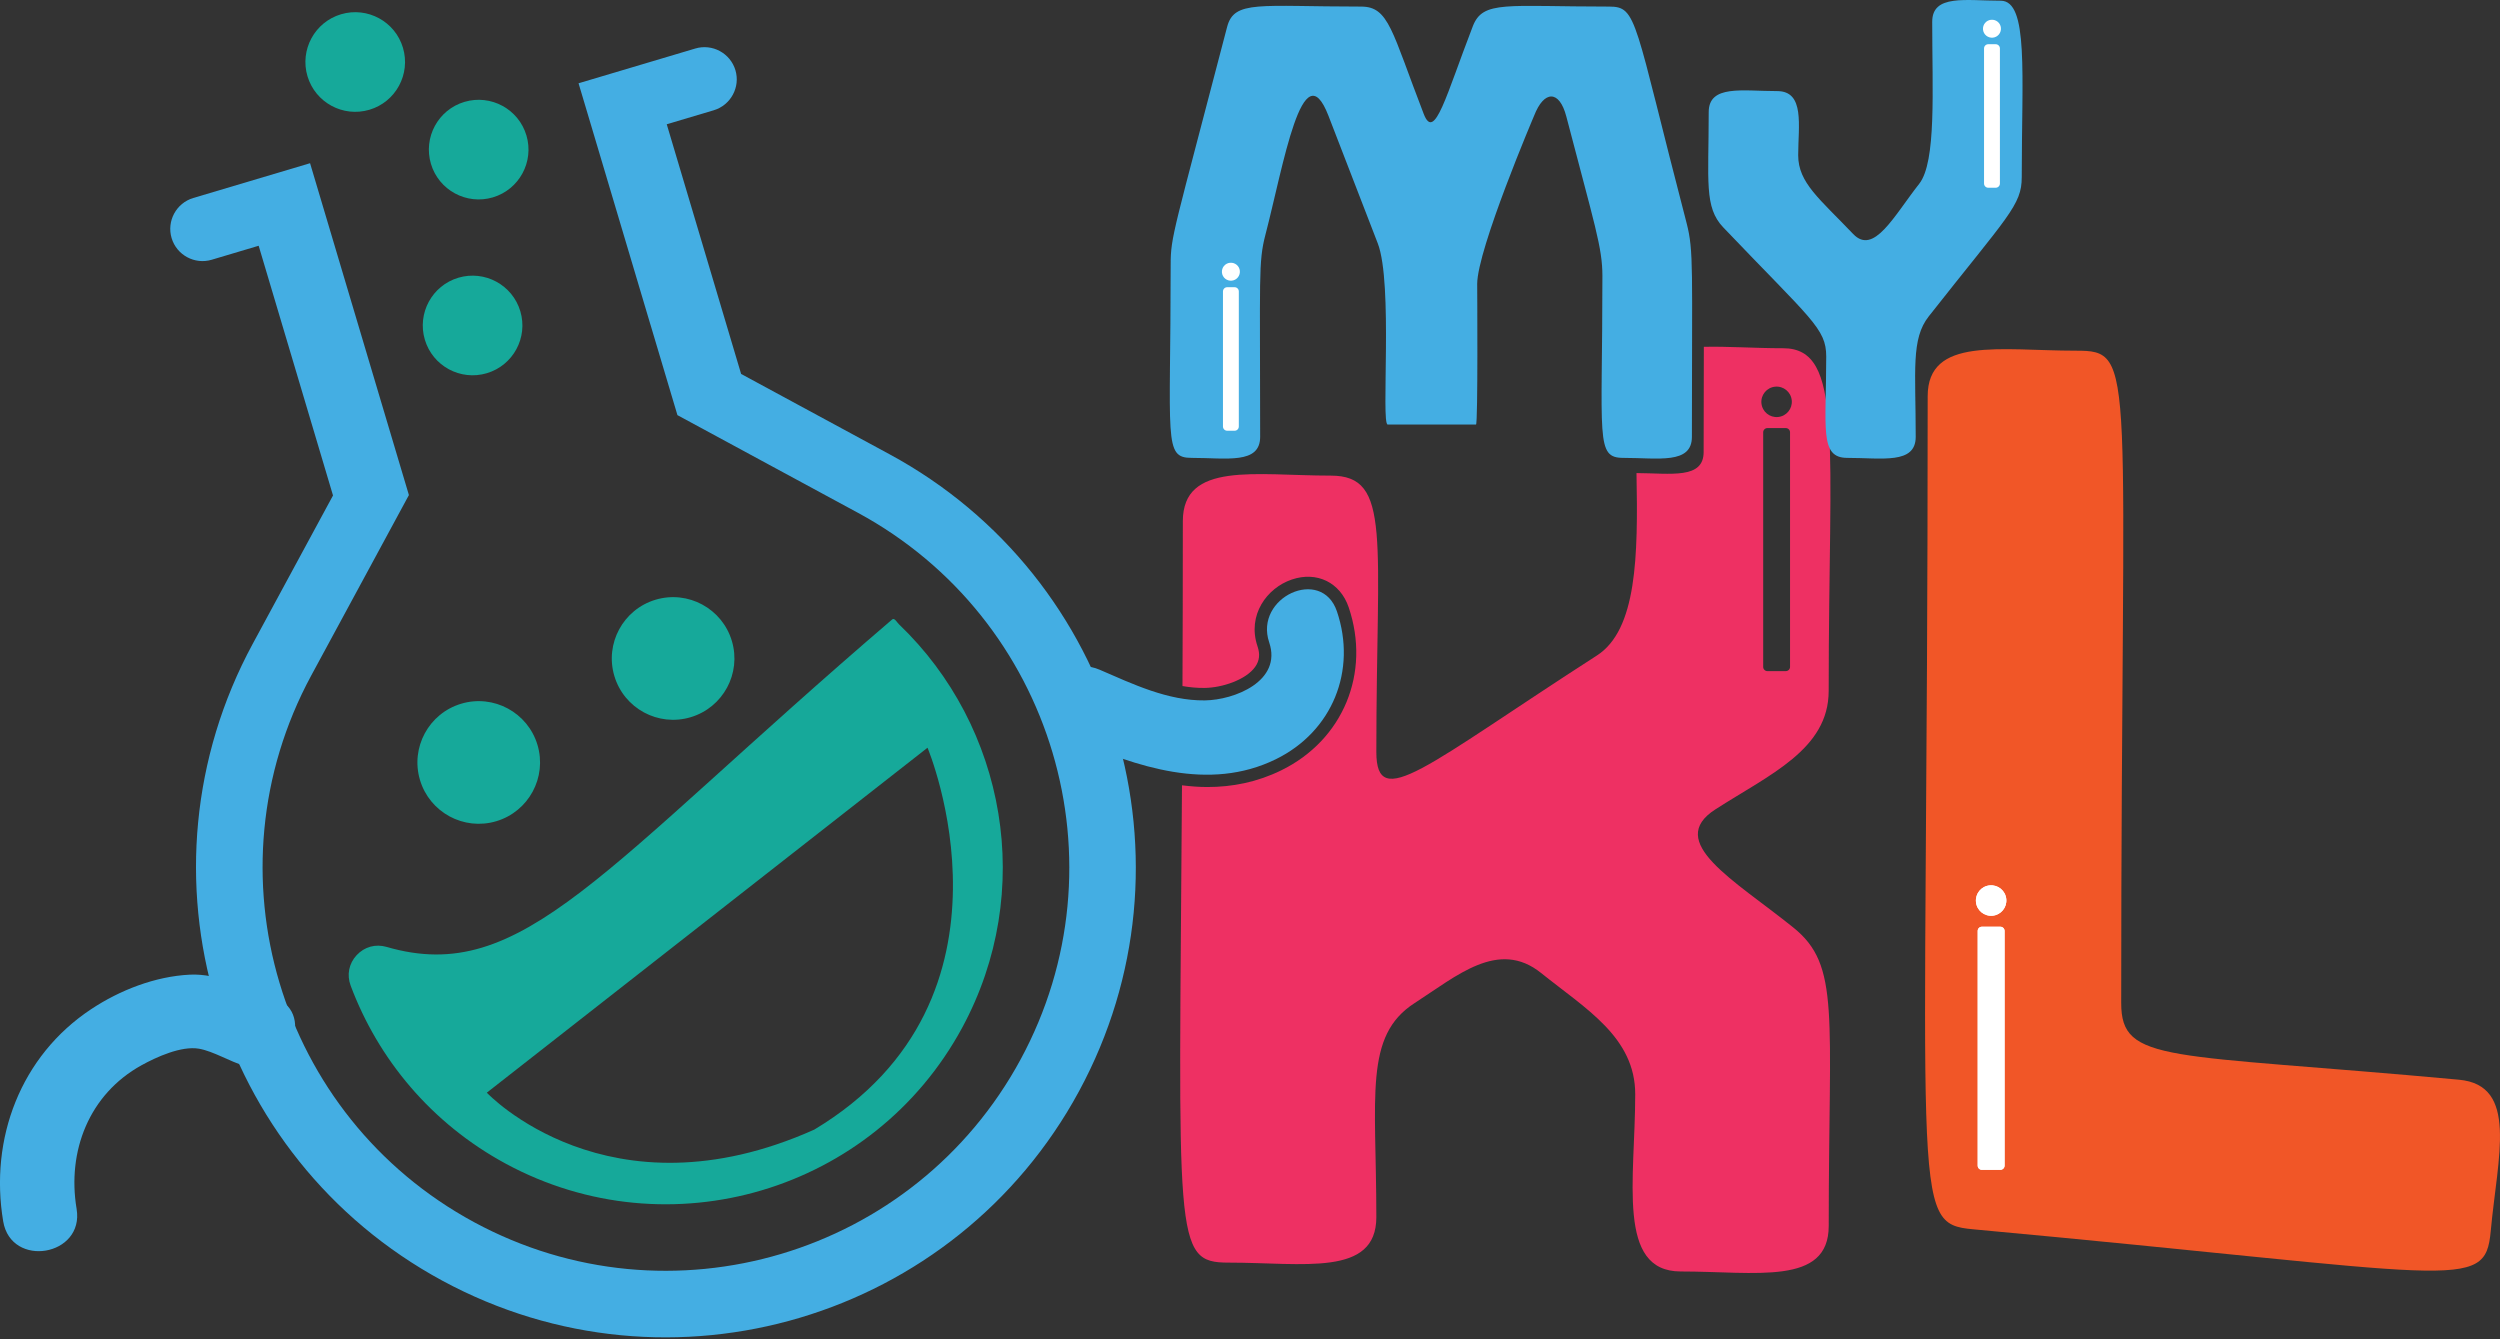 <svg width="112" height="60" viewBox="0 0 112 60" fill="none" xmlns="http://www.w3.org/2000/svg">
<rect x="0" y="0" width="112" height="60" fill="#333333" stroke="none"/>
<path d="M110.161 48.371C112.837 48.617 111.893 51.803 111.584 55.159C111.329 57.931 110.208 57.08 88.392 55.072C85.51 54.806 86.36 54.017 86.36 17.751C86.36 15.065 89.62 15.711 92.99 15.711C95.791 15.711 95.03 16.127 95.03 44.937C95.03 47.656 97.081 47.166 110.161 48.371Z" fill="#F15627"/>
<path fill-rule="evenodd" clip-rule="evenodd" d="M89.136 39.665C89.512 39.628 89.845 39.902 89.882 40.278C89.919 40.653 89.644 40.987 89.269 41.024C88.893 41.06 88.56 40.786 88.523 40.411C88.486 40.035 88.76 39.701 89.136 39.665Z" fill="white"/>
<path d="M89.616 41.518H88.788C88.684 41.518 88.6 41.602 88.6 41.707V52.219C88.6 52.323 88.684 52.408 88.788 52.408H89.616C89.721 52.408 89.805 52.323 89.805 52.219V41.707C89.805 41.602 89.721 41.518 89.616 41.518Z" fill="white"/>
<path fill-rule="evenodd" clip-rule="evenodd" d="M89.136 39.665C89.512 39.628 89.845 39.902 89.882 40.278C89.919 40.653 89.644 40.987 89.269 41.024C88.893 41.06 88.56 40.786 88.523 40.411C88.486 40.035 88.76 39.701 89.136 39.665Z" fill="white"/>
<path d="M89.616 41.518H88.788C88.684 41.518 88.6 41.602 88.6 41.707V52.219C88.6 52.323 88.684 52.408 88.788 52.408H89.616C89.721 52.408 89.805 52.323 89.805 52.219V41.707C89.805 41.602 89.721 41.518 89.616 41.518Z" fill="white"/>
<path fill-rule="evenodd" clip-rule="evenodd" d="M29.145 14.558L30.349 18.598L34.407 20.794L38.433 22.972C47.208 27.72 50.474 38.686 45.724 47.461C40.977 56.235 30.01 59.5 21.236 54.752C12.467 50.007 9.2 39.053 13.934 30.281L16.123 26.237L18.319 22.179L17.115 18.139L14.715 10.079L13.891 7.312L10.764 8.243L8.659 8.87C7.897 9.097 7.461 9.904 7.688 10.666C7.915 11.428 8.722 11.864 9.483 11.637L11.588 11.01L14.919 22.197L11.326 28.836L11.321 28.845C5.789 39.067 9.594 51.842 19.816 57.374C30.038 62.906 42.813 59.101 48.345 48.879C53.877 38.657 50.072 25.882 39.85 20.35L33.202 16.753L29.87 5.567L31.975 4.94C32.737 4.713 33.174 3.906 32.947 3.144C32.719 2.384 31.913 1.946 31.151 2.173L29.046 2.8L25.919 3.731L26.744 6.498L29.144 14.558H29.145Z" fill="#44AEE3"/>
<path fill-rule="evenodd" clip-rule="evenodd" d="M22.232 36.791C23.685 36.358 24.513 34.828 24.08 33.374C23.646 31.921 22.116 31.093 20.663 31.526C19.21 31.959 18.382 33.49 18.815 34.943C19.248 36.396 20.778 37.224 22.232 36.791Z" fill="#16A99A"/>
<path fill-rule="evenodd" clip-rule="evenodd" d="M40.276 27.97C40.18 27.879 40.072 27.664 39.971 27.75C26.887 38.952 23.416 44.199 17.318 42.421C16.825 42.278 16.328 42.416 15.978 42.791C15.629 43.167 15.529 43.675 15.709 44.156C16.941 47.447 19.322 50.327 22.656 52.132C29.984 56.097 39.137 53.37 43.104 46.044C46.411 39.934 45.064 32.553 40.276 27.97ZM36.479 50.607C27.245 54.738 21.809 48.952 21.809 48.952L41.553 33.498C41.553 33.498 46.278 44.727 36.479 50.607Z" fill="#16A99A"/>
<path fill-rule="evenodd" clip-rule="evenodd" d="M30.939 32.132C32.393 31.699 33.221 30.169 32.788 28.716C32.354 27.262 30.824 26.434 29.371 26.867C27.918 27.301 27.09 28.831 27.523 30.284C27.956 31.738 29.486 32.566 30.939 32.132Z" fill="#16A99A"/>
<path fill-rule="evenodd" clip-rule="evenodd" d="M21.809 16.72C22.99 16.369 23.662 15.126 23.311 13.945C22.96 12.764 21.716 12.091 20.535 12.442C19.355 12.793 18.682 14.037 19.033 15.218C19.384 16.399 20.628 17.071 21.809 16.72Z" fill="#16A99A"/>
<path fill-rule="evenodd" clip-rule="evenodd" d="M22.081 8.842C23.262 8.491 23.935 7.247 23.584 6.067C23.233 4.886 21.989 4.213 20.808 4.564C19.627 4.915 18.955 6.159 19.306 7.34C19.657 8.521 20.901 9.193 22.081 8.842Z" fill="#16A99A"/>
<path fill-rule="evenodd" clip-rule="evenodd" d="M16.551 4.917C17.732 4.566 18.404 3.322 18.053 2.141C17.702 0.961 16.459 0.288 15.278 0.639C14.097 0.99 13.424 2.234 13.775 3.415C14.127 4.596 15.37 5.268 16.551 4.917Z" fill="#16A99A"/>
<path d="M12.156 44.64C10.916 44.283 9.824 43.6 8.5 43.665C6.951 43.742 5.373 44.358 4.091 45.206C0.919 47.302 -0.477 51.019 0.143 54.717C0.498 56.831 3.787 56.279 3.432 54.156C2.999 51.569 3.993 49.019 6.341 47.723C7.01 47.354 8.124 46.846 8.914 46.982C9.557 47.094 10.317 47.566 10.953 47.749C13.002 48.339 14.219 45.232 12.156 44.638V44.64Z" fill="#44AEE3"/>
<path d="M48.065 33.116C50.909 34.349 54.165 35.481 57.156 34.014C59.701 32.767 60.789 30.033 59.895 27.392C59.208 25.362 56.177 26.759 56.86 28.779C57.449 30.517 55.295 31.364 53.971 31.378C52.315 31.395 50.755 30.649 49.267 30.005C47.293 29.149 46.098 32.263 48.063 33.116H48.065Z" fill="#44AEE3"/>
<path d="M76.847 36.262C79.281 34.695 81.925 33.574 81.925 30.952C81.925 19.817 82.621 15.601 79.885 15.601C78.631 15.601 77.392 15.512 76.332 15.538C76.329 16.724 76.323 18.247 76.323 20.251C76.323 21.477 74.852 21.201 73.315 21.194C73.389 24.927 73.333 28.213 71.542 29.366C63.868 34.307 61.66 36.41 61.66 33.689C61.66 24.094 62.364 21.308 59.62 21.308C56.251 21.308 52.991 20.661 52.991 23.348C52.991 26.034 52.984 28.473 52.975 30.735C53.306 30.793 53.636 30.824 53.968 30.819C54.757 30.81 55.819 30.456 56.231 29.876C56.424 29.603 56.459 29.311 56.336 28.953C55.866 27.565 56.75 26.342 57.873 25.963C58.997 25.582 60.045 26.096 60.422 27.21C61.416 30.148 60.174 33.151 57.402 34.51C56.319 35.041 55.208 35.259 54.086 35.259C53.709 35.259 53.332 35.228 52.953 35.182C52.823 55.585 52.544 56.565 55.031 56.565C58.401 56.565 61.66 57.211 61.66 54.525C61.66 49.097 61.093 46.406 63.376 44.937C65.257 43.726 67.133 42.056 69.041 43.59C71.034 45.193 73.258 46.463 73.258 49.021C73.258 52.843 72.405 56.962 75.298 56.962C78.667 56.962 81.927 57.608 81.927 54.921C81.927 45.382 82.456 43.253 80.337 41.55C77.682 39.415 74.585 37.719 76.849 36.26L76.847 36.262ZM80.194 29.877C80.194 29.982 80.109 30.066 80.005 30.066H79.179C79.074 30.066 78.991 29.98 78.991 29.877V19.367C78.991 19.262 79.076 19.178 79.179 19.178H80.005C80.11 19.178 80.194 19.264 80.194 19.367V29.877ZM79.525 17.323C79.901 17.286 80.234 17.561 80.271 17.936C80.308 18.312 80.033 18.645 79.658 18.682C79.282 18.719 78.949 18.445 78.912 18.069C78.875 17.693 79.15 17.36 79.525 17.323Z" fill="#EE3063"/>
<path d="M75.56 9.995C75.886 11.249 75.797 12.046 75.797 19.57C75.797 20.811 74.29 20.513 72.732 20.513C71.464 20.513 71.788 19.674 71.788 12.366C71.788 11.082 71.441 10.091 70.171 5.218C69.86 4.025 69.174 4.035 68.728 5.185C68.737 5.162 66.178 11.169 66.178 12.724C66.178 12.699 66.218 19.019 66.125 19.019H62.169C61.86 19.019 62.417 12.694 61.723 10.9L59.514 5.185C58.357 2.196 57.5 7.408 56.693 10.509C56.369 11.747 56.455 12.381 56.455 19.57C56.455 20.811 54.948 20.513 53.389 20.513C52.114 20.513 52.446 19.73 52.446 11.852C52.446 10.582 52.582 10.39 54.974 1.209C55.292 -0.009 56.404 0.295 60.979 0.295C62.227 0.295 62.347 1.391 63.783 5.104C64.269 6.362 64.786 4.271 65.982 1.176C66.435 0.005 67.472 0.295 72.089 0.295C73.364 0.295 73.181 0.865 75.56 9.995Z" fill="#44AEE3"/>
<path d="M89.63 0.032C90.89 0.032 90.574 3.317 90.574 7.939C90.574 9.197 89.959 9.663 86.407 14.175C85.609 15.189 85.824 16.59 85.824 19.57C85.824 20.811 84.317 20.513 82.758 20.513C81.502 20.513 81.815 19.192 81.815 15.968C81.815 14.71 81.136 14.312 77.202 10.187C76.339 9.283 76.55 8.121 76.55 5.024C76.55 3.782 78.058 4.081 79.616 4.081C80.867 4.081 80.559 5.63 80.559 6.956C80.559 8.193 81.525 8.912 83.022 10.483C83.948 11.454 84.851 9.669 85.98 8.235C86.755 7.249 86.563 4.032 86.563 0.975C86.563 -0.267 88.07 0.032 89.629 0.032H89.63Z" fill="#44AEE3"/>
<path fill-rule="evenodd" clip-rule="evenodd" d="M55.105 11.772C55.327 11.751 55.524 11.912 55.545 12.133C55.566 12.355 55.405 12.553 55.183 12.573C54.962 12.595 54.764 12.434 54.743 12.212C54.722 11.99 54.883 11.793 55.105 11.772Z" fill="white"/>
<path d="M55.311 12.867H54.977C54.873 12.867 54.789 12.951 54.789 13.056V19.108C54.789 19.212 54.873 19.297 54.977 19.297H55.311C55.415 19.297 55.499 19.212 55.499 19.108V13.056C55.499 12.951 55.415 12.867 55.311 12.867Z" fill="white"/>
<path fill-rule="evenodd" clip-rule="evenodd" d="M89.201 0.886C89.423 0.865 89.62 1.025 89.641 1.247C89.662 1.469 89.501 1.666 89.279 1.687C89.058 1.708 88.86 1.548 88.839 1.326C88.818 1.104 88.979 0.907 89.201 0.886Z" fill="white"/>
<path d="M89.407 1.981H89.073C88.969 1.981 88.885 2.065 88.885 2.17V8.222C88.885 8.326 88.969 8.411 89.073 8.411H89.407C89.511 8.411 89.596 8.326 89.596 8.222V2.17C89.596 2.065 89.511 1.981 89.407 1.981Z" fill="white"/>
</svg>
